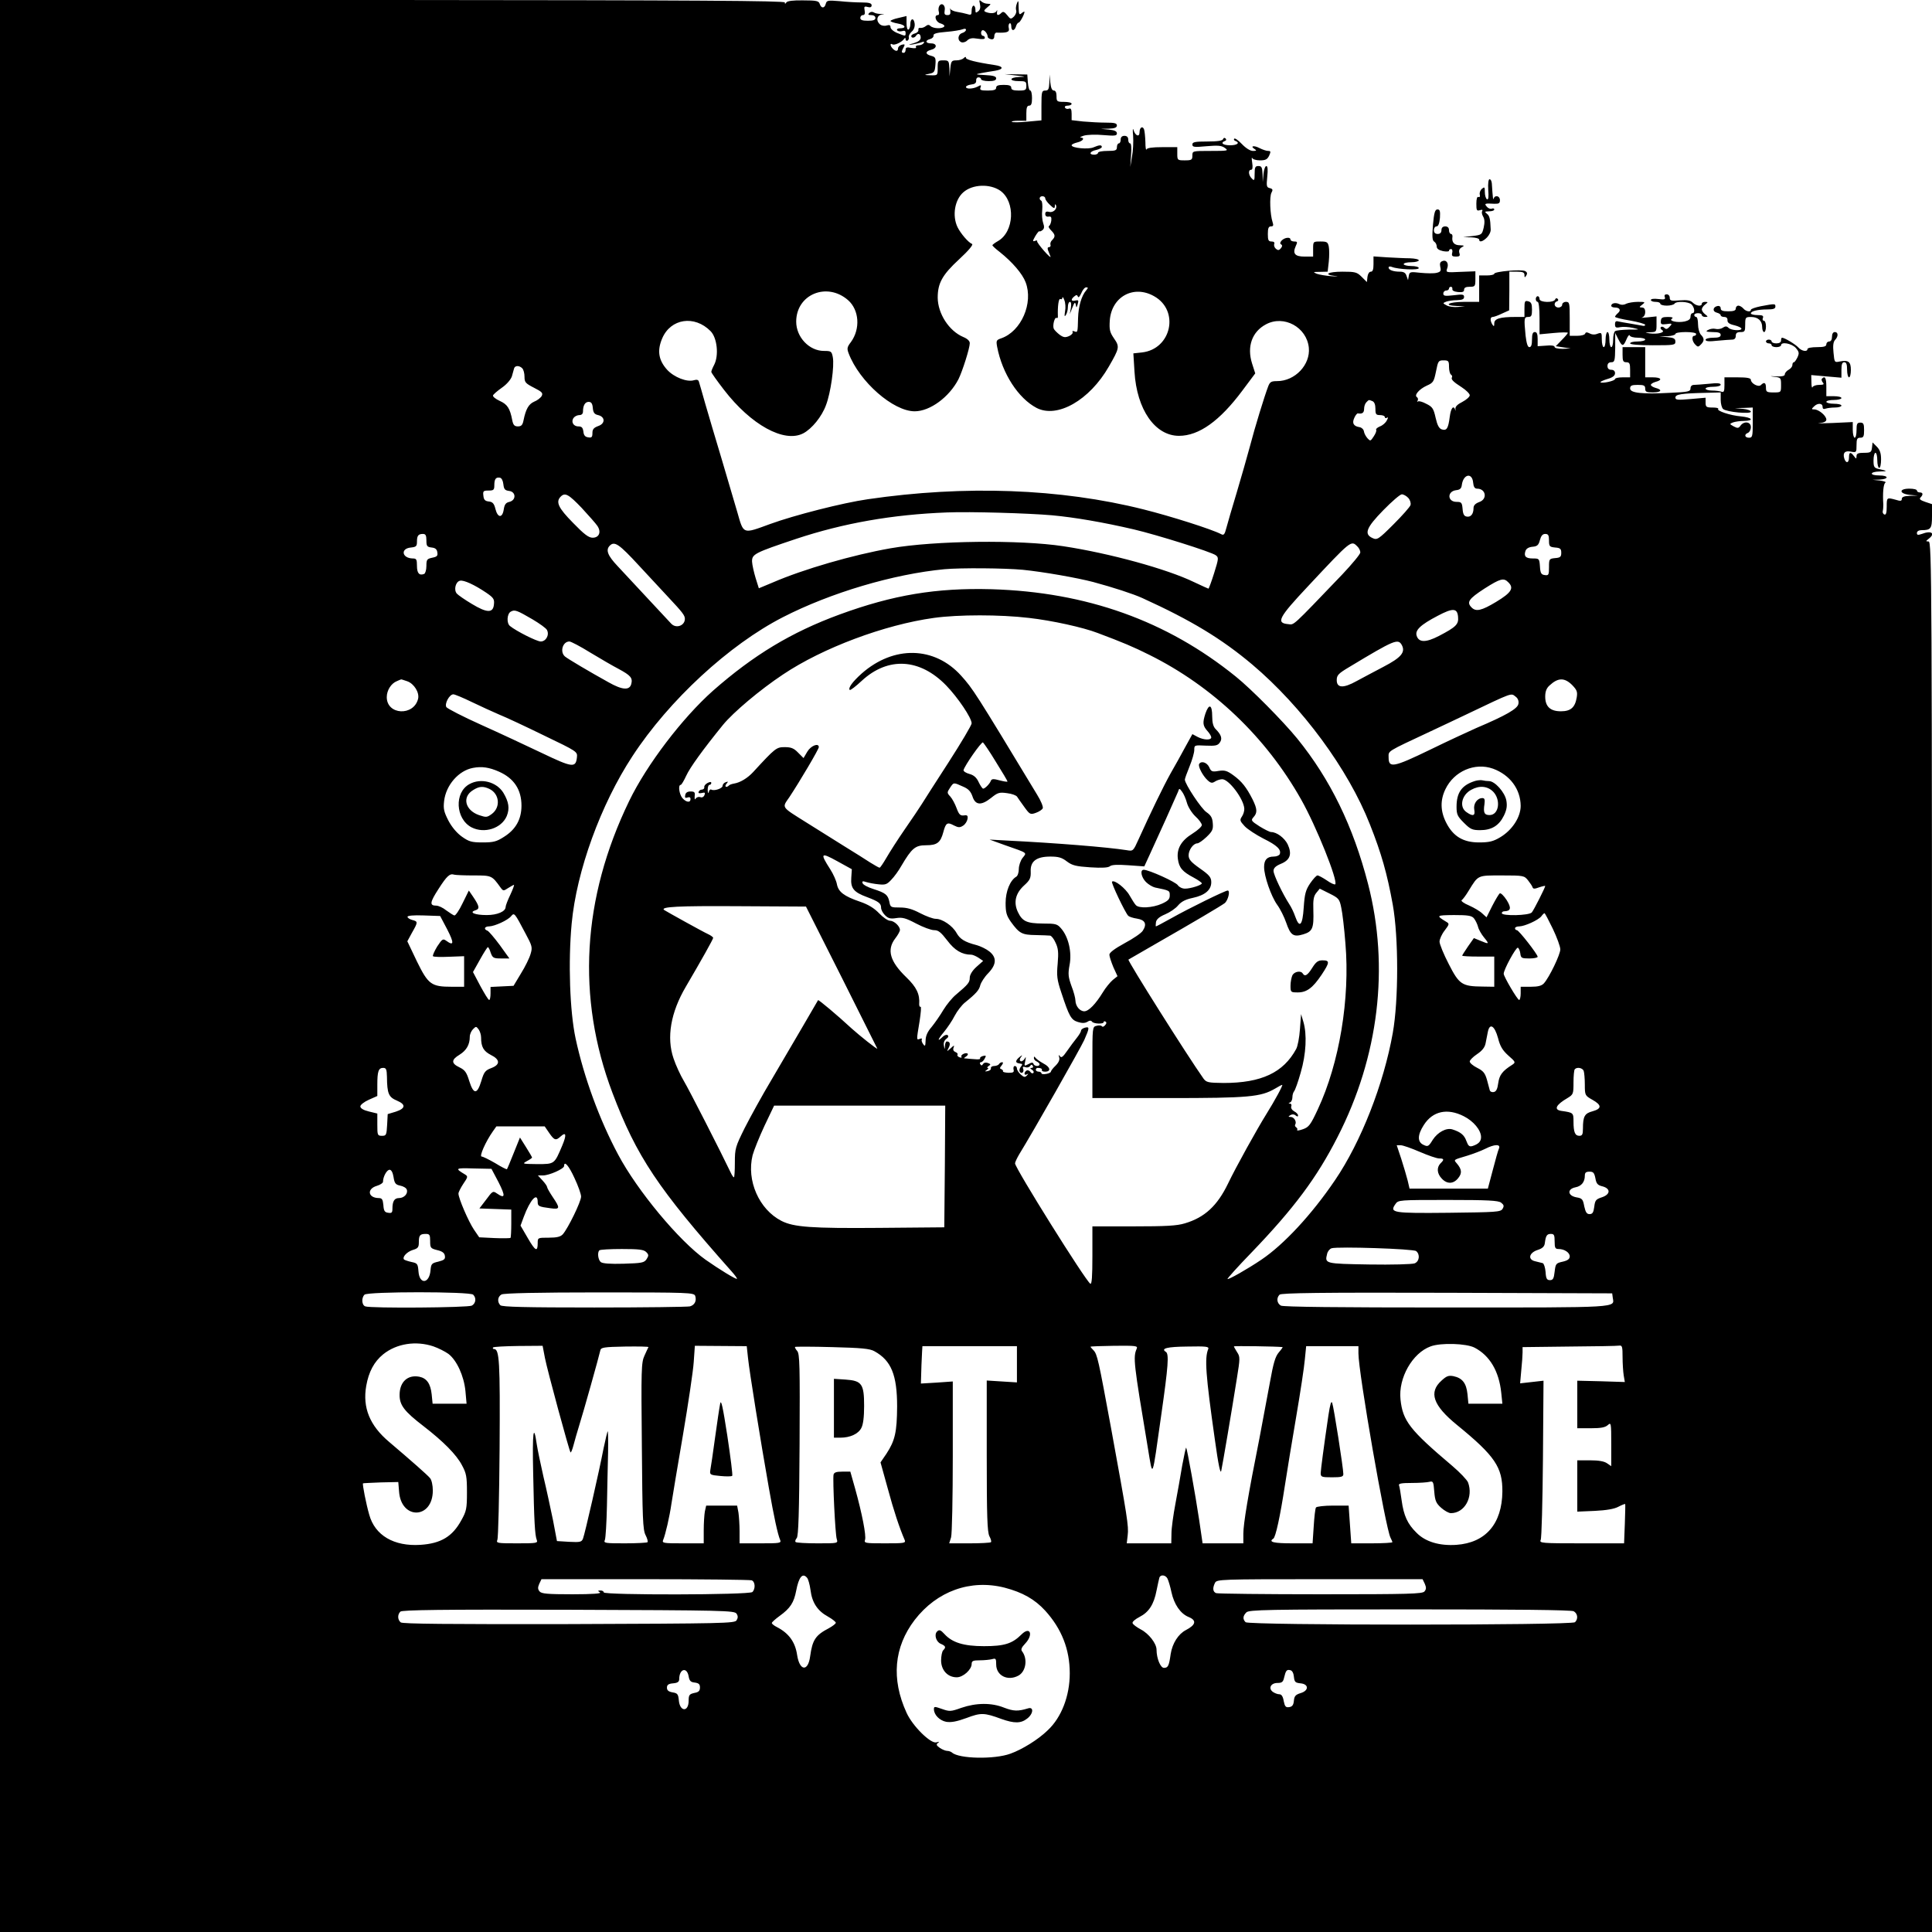 <?xml version="1.0" standalone="no"?>
<!DOCTYPE svg PUBLIC "-//W3C//DTD SVG 20010904//EN"
 "http://www.w3.org/TR/2001/REC-SVG-20010904/DTD/svg10.dtd">
<svg version="1.0" xmlns="http://www.w3.org/2000/svg"
 width="1024pt" height="1024pt" viewBox="0 0 1024 1024"
 preserveAspectRatio="xMidYMid meet">
<g transform="translate(0,1024) scale(0.1,-0.1)"
fill="#000000" stroke="none">
<path d="M0 5120 l0 -5120 5120 0 5120 0 0 3685 c0 3499 -1 3685 -18 3685 -16
1 -16 1 0 14 38 29 15 46 -36 26 -21 -7 -26 -6 -26 5 0 9 10 15 24 15 50 0 56
8 56 75 l0 63 -36 12 c-26 9 -33 15 -25 23 15 15 14 27 -4 27 -8 0 -15 5 -15
10 0 6 -18 10 -40 10 -57 0 -55 -27 3 -33 l42 -4 -42 -1 c-30 -1 -43 -6 -43
-16 0 -12 -7 -13 -32 -5 -48 13 -48 13 -48 -37 0 -32 -4 -44 -12 -41 -7 2 -11
11 -9 18 2 8 3 23 3 34 -4 60 0 110 11 117 6 3 -7 8 -29 11 l-39 4 38 1 c50 3
48 22 -3 22 -54 0 -51 20 3 21 43 1 42 3 -5 13 -25 6 -28 11 -28 46 0 22 5 40
10 40 6 0 10 -18 10 -40 0 -22 5 -40 10 -40 6 0 10 20 10 45 0 33 -6 51 -23
68 l-22 22 -3 -27 c-3 -25 -7 -28 -43 -28 -30 0 -39 -4 -39 -17 -1 -17 -1 -17
-14 0 -18 24 -26 21 -26 -8 0 -30 -16 -33 -25 -5 -9 30 4 43 36 36 28 -5 29
-4 29 34 0 33 3 40 20 40 17 0 20 7 20 40 0 33 -3 40 -20 40 -17 0 -20 -7 -20
-40 0 -22 -4 -40 -10 -40 -5 0 -10 19 -10 42 l0 41 -107 -5 c-60 -2 -91 -3
-70 -1 25 3 37 9 37 19 0 20 -39 53 -63 54 -16 0 -17 2 -3 15 19 20 46 19 46
-1 0 -11 5 -14 16 -10 9 3 31 6 50 6 19 0 34 5 34 10 0 6 -18 10 -40 10 -22 0
-40 5 -40 10 0 6 18 10 40 10 22 0 40 5 40 10 0 6 -18 10 -40 10 l-40 0 0 50
c0 46 -7 60 -23 43 -4 -3 -2 -12 4 -20 9 -10 5 -13 -19 -13 -17 0 -33 -6 -35
-12 -3 -7 -6 4 -6 26 l-1 38 80 -7 80 -7 0 41 c0 30 4 41 15 41 11 0 15 -11
15 -40 0 -22 5 -40 10 -40 6 0 10 18 10 39 0 44 -13 54 -59 45 -28 -6 -28 -5
-33 47 -4 37 -1 57 8 67 18 18 18 42 -1 42 -9 0 -15 -9 -15 -25 0 -16 -6 -25
-15 -25 -8 0 -15 -7 -15 -15 0 -11 -12 -15 -50 -15 -27 0 -50 -4 -50 -10 0
-17 -32 -11 -49 9 -15 16 -72 51 -86 51 -3 0 -5 -7 -5 -15 0 -9 -9 -15 -25
-15 -14 0 -25 5 -25 10 0 6 -7 10 -15 10 -8 0 -15 -4 -15 -10 0 -5 7 -10 15
-10 8 0 15 -4 15 -10 0 -5 11 -10 25 -10 14 0 25 5 25 10 0 20 56 10 78 -14
18 -21 19 -28 9 -50 -7 -14 -15 -26 -19 -26 -5 0 -8 -7 -8 -15 0 -8 -9 -19
-20 -25 -11 -6 -20 -17 -20 -24 0 -9 -14 -12 -47 -11 -32 2 -35 1 -10 -2 36
-4 37 -5 37 -44 0 -39 0 -39 -40 -39 -36 0 -40 3 -40 25 0 27 -9 32 -27 14
-13 -13 -53 9 -53 28 0 9 -20 13 -70 13 l-70 0 0 -41 c0 -33 -3 -40 -16 -35
-9 3 -31 6 -50 6 -19 0 -34 5 -34 10 0 6 18 10 40 10 23 0 40 5 40 11 0 8 -18
10 -61 5 -34 -3 -70 -6 -80 -6 -12 0 -19 -7 -19 -19 0 -16 -12 -19 -107 -23
-150 -8 -213 -1 -213 23 0 15 8 19 40 19 33 0 40 -3 40 -20 0 -17 7 -20 40
-20 45 0 54 14 15 24 -14 4 -25 11 -25 16 0 5 11 12 25 16 39 10 30 24 -15 24
l-40 0 0 80 0 80 -60 0 -60 0 0 -40 c0 -33 3 -40 20 -40 17 0 20 -7 20 -40 l0
-40 -40 0 c-22 0 -40 -4 -40 -9 0 -10 -69 -25 -77 -17 -3 2 13 10 36 17 29 8
41 18 41 31 0 11 -7 18 -20 18 -13 0 -20 7 -20 20 0 13 7 20 20 20 18 0 20 7
21 78 l0 77 16 -32 c21 -41 27 -41 44 -1 7 17 15 26 17 20 2 -7 21 -12 43 -12
21 0 39 -4 39 -10 0 -5 -18 -10 -40 -10 -22 0 -40 -4 -40 -10 0 -6 47 -10 120
-10 112 0 120 1 120 19 0 16 -8 21 -42 24 l-43 4 43 1 c23 1 42 7 42 12 0 6
25 10 55 10 30 0 55 -4 55 -10 0 -5 -4 -10 -10 -10 -15 0 -12 -29 5 -46 13
-14 17 -14 30 0 19 19 19 33 0 52 -8 9 -15 33 -15 55 0 21 -4 39 -10 39 -5 0
-10 5 -10 10 0 6 9 10 20 10 11 0 20 -4 20 -10 0 -5 8 -10 18 -10 16 1 16 1 0
14 -10 7 -18 19 -18 26 0 7 8 19 18 26 16 13 16 13 0 14 -10 0 -18 -4 -18 -10
0 -16 -30 -12 -48 6 -12 12 -29 15 -69 12 -46 -4 -53 -2 -53 14 0 10 -7 18
-16 18 -10 0 -14 -5 -10 -15 4 -12 -2 -14 -34 -10 -23 3 -40 1 -40 -5 0 -6 11
-10 25 -10 14 0 25 -4 25 -10 0 -5 15 -10 34 -10 19 0 38 5 41 10 9 15 74 12
91 -4 16 -17 19 -46 4 -46 -5 0 -10 -8 -10 -19 0 -13 -10 -20 -31 -25 -39 -8
-87 3 -67 15 8 6 1 9 -22 9 -29 0 -36 -4 -37 -21 -2 -18 3 -20 28 -17 33 5 35
3 15 -17 -10 -10 -16 -11 -24 -3 -7 7 -15 8 -19 4 -4 -4 -1 -11 7 -16 19 -12
-26 -23 -66 -17 -29 4 -28 4 4 6 31 1 32 3 32 42 l0 42 -47 -5 c-27 -3 -40 -3
-30 -1 10 3 17 14 17 29 0 16 -6 24 -17 24 -16 1 -16 2 1 15 18 14 17 15 -23
15 -23 0 -51 -5 -62 -10 -12 -7 -26 -7 -36 -2 -20 10 -43 5 -43 -9 0 -5 9 -9
19 -9 27 0 34 -15 16 -30 -8 -7 -15 -16 -15 -19 0 -4 36 -13 80 -20 44 -8 80
-18 80 -23 0 -5 -8 -7 -17 -4 -10 2 -38 7 -63 11 -25 4 -53 9 -62 11 -13 4
-18 0 -18 -15 0 -17 5 -20 28 -15 15 3 45 1 67 -4 39 -9 38 -9 -22 -9 -34 -1
-66 -4 -72 -8 -6 -3 -11 -24 -11 -46 0 -21 -4 -39 -10 -39 -5 0 -10 18 -10 40
0 22 -4 40 -10 40 -5 0 -10 -18 -10 -40 0 -22 -4 -40 -10 -40 -5 0 -10 18 -10
40 0 37 -1 39 -23 31 -14 -6 -30 -5 -42 2 -14 7 -20 7 -23 -1 -2 -7 -21 -12
-43 -12 l-39 0 0 90 c0 83 -1 90 -20 90 -11 0 -20 -7 -20 -15 0 -8 -9 -15 -20
-15 -22 0 -28 26 -7 33 7 2 8 8 3 13 -5 5 -11 4 -13 -3 -7 -19 -83 -17 -83 2
0 8 -4 15 -10 15 -5 0 -10 -7 -10 -15 0 -8 5 -15 10 -15 6 0 10 -35 10 -86 l0
-86 75 7 c41 4 75 4 75 1 0 -3 -14 -20 -32 -38 l-32 -33 39 -6 40 -6 -42 -2
c-26 0 -43 4 -43 10 0 7 -17 10 -45 7 l-45 -3 0 37 c0 27 -4 38 -15 38 -11 0
-15 -11 -15 -40 0 -27 -4 -40 -14 -40 -9 0 -15 20 -20 61 -9 93 -8 99 14 99
17 0 20 7 20 39 0 30 -4 40 -20 44 -18 5 -20 0 -20 -39 l0 -44 -49 0 c-80 0
-111 -9 -111 -34 0 -17 -2 -18 -10 -6 -13 21 -12 40 2 40 6 0 29 8 49 18 l38
17 1 103 0 102 40 0 c31 0 40 -4 40 -17 0 -15 2 -16 10 -3 6 10 5 17 -6 23
-19 11 -164 -2 -164 -14 0 -5 -18 -9 -40 -9 l-40 0 0 -70 0 -70 -80 0 c-83 0
-115 -19 -37 -22 l42 -1 -37 -4 c-20 -2 -47 1 -60 8 -22 12 -22 12 -3 20 11 4
37 8 58 8 27 1 37 5 37 17 0 14 -8 15 -55 9 -46 -5 -55 -4 -55 9 0 9 7 16 15
16 8 0 15 5 15 10 0 6 5 10 10 10 6 0 9 -6 8 -12 -2 -8 10 -14 30 -16 24 -2
32 1 32 12 0 11 9 16 30 16 28 0 30 2 30 41 l0 41 -79 -3 c-76 -4 -78 -3 -71
17 11 27 -3 49 -25 40 -12 -4 -15 -13 -11 -31 5 -20 2 -26 -19 -31 -15 -4 -53
-3 -85 0 -55 6 -59 6 -63 -16 l-4 -23 -8 23 c-5 16 -15 22 -35 22 -35 0 -60 9
-60 22 0 6 8 7 18 3 33 -13 142 -18 142 -6 0 6 -17 11 -40 11 -22 0 -40 5 -40
10 0 6 18 10 40 10 22 0 40 5 40 10 0 6 -21 10 -47 11 -27 0 -81 3 -120 5
l-73 5 0 -41 c0 -28 -4 -40 -14 -40 -9 0 -16 -12 -18 -27 l-3 -28 -28 28 c-25
25 -35 27 -102 27 -78 0 -103 -16 -37 -23 20 -2 12 -3 -19 -1 -30 2 -66 8 -80
13 -21 9 -20 10 17 10 l41 1 6 53 c3 29 3 65 0 80 -5 24 -10 27 -44 27 -39 0
-39 0 -39 -40 l0 -40 -45 0 c-52 0 -65 16 -47 56 10 21 9 24 -8 24 -11 0 -20
5 -20 10 0 15 -29 12 -46 -4 -9 -10 -11 -17 -4 -21 8 -5 7 -11 -1 -21 -9 -11
-15 -12 -26 -3 -8 7 -12 18 -9 26 3 8 -2 13 -14 13 -17 0 -20 7 -20 40 0 30 4
40 16 40 13 0 15 5 9 23 -13 39 -17 134 -6 155 9 16 7 21 -9 25 -17 4 -18 11
-13 61 4 37 2 56 -5 56 -6 0 -13 -19 -15 -42 l-4 -43 -1 43 c-2 35 -5 42 -22
42 -17 0 -20 -7 -20 -41 0 -36 -2 -39 -15 -25 -18 17 -20 46 -4 46 8 0 10 13
6 38 -3 20 -3 31 0 25 2 -7 21 -13 41 -13 30 0 39 5 49 25 9 21 9 25 -5 25
-10 0 -30 7 -46 15 -30 16 -52 11 -26 -5 12 -8 10 -10 -9 -10 -14 0 -37 14
-58 36 -19 20 -37 33 -41 29 -4 -4 -1 -10 6 -12 26 -10 10 -23 -28 -23 -38 0
-54 13 -27 23 7 2 8 8 3 13 -5 5 -11 4 -13 -3 -3 -9 -30 -13 -84 -13 -66 0
-79 -3 -79 -16 0 -14 10 -15 75 -9 60 5 79 4 97 -9 21 -15 17 -16 -75 -16 -97
0 -97 0 -97 -25 0 -22 -4 -25 -40 -25 -39 0 -40 1 -40 35 l0 35 -79 0 c-54 0
-81 -4 -84 -12 -3 -7 -6 10 -6 39 -1 28 -4 58 -7 67 -8 21 -24 10 -24 -15 0
-28 -23 -19 -32 12 -4 13 -5 0 -2 -31 2 -30 0 -80 -6 -110 l-9 -55 4 63 c3 37
1 62 -5 62 -6 0 -10 9 -10 20 0 13 -7 20 -20 20 -13 0 -20 -7 -20 -20 0 -11
-4 -20 -10 -20 -5 0 -10 -9 -10 -20 0 -17 -7 -20 -50 -20 -27 0 -50 -4 -50
-10 0 -5 -9 -10 -20 -10 -31 0 -24 18 10 25 17 4 30 11 30 16 0 12 -14 11 -44
-2 -26 -12 -116 -4 -116 11 0 5 14 11 30 15 30 7 42 24 18 26 -7 0 1 5 17 10
17 5 63 7 103 3 61 -5 72 -4 72 9 0 11 -12 17 -42 20 l-43 4 43 1 c30 1 42 6
42 17 0 12 -13 15 -59 15 -32 0 -86 3 -120 6 l-61 7 0 33 c0 24 -4 32 -14 28
-8 -3 -17 -1 -21 5 -3 7 2 11 14 11 12 0 21 5 21 10 0 6 -18 10 -40 10 -38 0
-40 2 -40 30 0 19 -5 30 -14 30 -10 0 -16 14 -19 43 l-4 42 -1 -42 c-2 -36 -5
-43 -22 -43 -18 0 -20 -7 -20 -79 l0 -79 -76 -7 c-41 -4 -78 -4 -81 -1 -4 3
12 6 35 6 l42 0 0 40 c0 29 4 40 15 40 11 0 15 11 15 40 0 22 -4 40 -9 40 -6
0 -11 19 -13 43 l-3 42 -60 1 -60 1 60 -7 c54 -6 55 -7 18 -8 -54 -2 -57 -22
-3 -22 36 0 40 -2 40 -25 0 -22 -4 -25 -40 -25 -29 0 -40 4 -40 15 0 11 -11
15 -40 15 -29 0 -40 -4 -40 -15 0 -11 -12 -15 -45 -15 -37 0 -43 3 -38 16 5
14 3 15 -15 5 -25 -13 -62 -14 -62 -2 0 5 12 11 28 13 19 2 27 8 26 21 -1 9 4
17 12 17 8 0 14 -4 14 -10 0 -5 18 -10 40 -10 28 0 40 4 40 15 0 10 -15 15
-57 17 -56 3 -56 4 -20 11 20 4 53 9 72 12 46 8 45 23 -2 30 -101 15 -153 29
-153 38 0 7 -4 7 -12 -1 -7 -7 -24 -12 -39 -12 -25 0 -28 -4 -32 -42 l-4 -43
-1 43 c-2 40 -4 42 -32 42 -28 0 -30 -2 -30 -40 0 -40 0 -40 -37 -39 -37 1
-37 2 -8 8 27 5 30 11 33 47 3 37 0 42 -22 48 -33 8 -33 24 -1 32 33 8 33 34
0 34 -30 0 -33 16 -5 23 11 3 19 11 18 19 -2 9 16 15 67 19 39 3 78 10 88 14
10 4 17 3 17 -3 0 -6 -9 -14 -20 -17 -24 -8 -27 -40 -4 -49 8 -3 23 1 31 10
12 11 26 14 54 9 26 -4 39 -3 39 4 0 6 -4 11 -10 11 -5 0 -10 7 -10 15 0 8 4
15 9 15 11 0 26 -20 26 -35 0 -5 8 -11 18 -13 11 -2 17 3 17 16 0 11 6 20 13
19 54 -2 69 3 64 23 -3 11 -1 23 4 26 5 3 9 -4 9 -15 0 -27 17 -27 25 -1 3 11
10 20 14 20 7 0 31 44 31 57 0 3 -7 0 -15 -7 -13 -11 -15 -6 -16 31 0 37 -2
40 -9 21 -5 -12 -7 -29 -4 -37 3 -8 -2 -22 -11 -32 -17 -16 -19 -16 -37 7 -14
18 -22 20 -30 12 -17 -17 -27 -15 -23 6 1 9 0 11 -2 5 -5 -14 -31 -17 -57 -7
-13 5 -12 9 7 25 21 18 22 18 2 19 -12 0 -27 6 -34 13 -11 10 -12 7 -7 -14 4
-18 1 -31 -9 -39 -13 -10 -15 -9 -15 9 0 11 -4 21 -10 21 -5 0 -10 -12 -10
-26 0 -23 -3 -25 -22 -19 -13 4 -37 9 -55 12 -18 3 -34 10 -36 17 -2 6 -2 1 0
-11 2 -17 -1 -23 -15 -23 -15 0 -18 6 -15 24 6 27 -15 45 -28 25 -5 -8 -6 -22
-3 -31 3 -10 1 -18 -5 -18 -23 0 -11 -38 14 -44 14 -4 23 -11 20 -16 -9 -14
-59 -12 -73 2 -8 8 -15 8 -26 -1 -7 -6 -20 -10 -27 -9 -8 2 -13 -3 -11 -10 1
-8 -7 -16 -18 -19 -11 -3 -20 -9 -20 -14 0 -12 17 -11 25 1 10 17 25 11 25 -9
0 -13 -11 -22 -37 -30 -30 -8 -31 -10 -8 -7 17 3 39 8 49 12 14 5 17 4 12 -4
-4 -7 -16 -12 -27 -12 -11 0 -17 -4 -14 -10 4 -6 -6 -7 -25 -4 -23 5 -30 3
-30 -10 0 -9 -4 -16 -10 -16 -13 0 -13 6 0 30 8 15 6 17 -10 13 -11 -3 -20
-12 -20 -19 0 -17 -12 -18 -28 -2 -14 14 -16 32 -2 23 11 -7 51 12 62 29 5 7
8 7 8 -2 0 -7 5 -10 11 -7 5 4 8 12 6 18 -2 7 5 20 15 29 12 10 18 26 16 43
-4 32 -23 29 -23 -4 0 -13 -5 -26 -10 -28 -6 -2 -10 13 -10 35 l0 37 -42 -10
c-24 -5 -43 -13 -43 -16 0 -4 18 -10 40 -14 40 -7 47 -25 9 -25 -11 0 -17 -5
-14 -10 4 -6 15 -8 26 -5 13 4 19 2 19 -9 0 -19 1 -19 -44 -1 -20 8 -36 22
-36 31 0 11 -6 13 -20 9 -12 -4 -27 -1 -35 5 -23 19 -18 48 8 53 19 4 19 4 -3
3 -14 0 -31 3 -38 8 -8 5 -18 4 -25 -3 -8 -8 -5 -11 11 -11 13 0 22 -6 22 -15
0 -11 -11 -15 -40 -15 -29 0 -40 4 -40 15 0 8 6 15 14 15 9 0 12 8 9 24 -4 21
-2 24 16 19 14 -4 21 -1 21 9 0 11 -14 15 -52 15 -29 0 -83 3 -119 7 -61 5
-67 4 -72 -14 -6 -25 -24 -26 -32 -1 -5 16 -16 19 -88 19 -53 1 -84 -3 -89
-11 -6 -9 -8 -9 -8 0 0 9 -465 12 -2080 13 l-2080 0 0 -5120z m5302 4109 c81
-58 74 -218 -13 -267 -16 -9 -29 -19 -29 -22 0 -3 17 -19 38 -35 68 -54 121
-116 138 -161 42 -110 -23 -260 -129 -297 -26 -9 -28 -12 -22 -45 27 -142 112
-273 209 -324 110 -57 281 41 383 219 57 99 58 105 27 150 -22 32 -25 46 -22
94 9 126 126 191 235 129 136 -76 92 -280 -64 -298 l-46 -5 6 -97 c12 -201
109 -340 236 -340 106 0 216 79 336 240 l68 91 -17 53 c-28 89 0 168 74 207
95 51 216 -15 227 -124 9 -90 -73 -177 -168 -177 -31 0 -38 -4 -47 -27 -20
-52 -71 -218 -97 -318 -15 -55 -46 -165 -70 -245 -24 -80 -49 -164 -55 -188
-9 -35 -14 -41 -28 -33 -50 26 -267 95 -411 131 -441 111 -948 129 -1461 54
-133 -19 -391 -85 -517 -131 -148 -54 -141 -57 -175 62 -16 55 -54 183 -84
285 -31 102 -69 232 -86 290 -16 58 -32 111 -34 118 -3 9 -11 11 -25 7 -37
-12 -106 15 -143 55 -46 51 -54 102 -26 167 45 105 171 124 256 38 35 -35 45
-129 19 -179 -8 -15 -15 -32 -15 -37 0 -5 30 -47 67 -95 143 -186 319 -283
420 -231 46 24 99 89 121 150 25 65 45 208 36 254 -6 31 -9 33 -47 33 -78 0
-147 73 -147 155 0 145 163 212 275 114 59 -52 66 -152 15 -222 -20 -26 -22
-34 -12 -60 57 -150 236 -307 350 -307 81 0 183 75 232 170 21 42 60 165 60
191 0 12 -13 24 -35 33 -75 32 -134 123 -135 208 0 77 24 121 114 204 51 47
76 78 68 81 -20 8 -60 55 -77 89 -29 61 -15 145 31 185 49 43 141 46 196 8z
m238 -40 c0 -7 11 -22 25 -35 21 -20 25 -21 26 -6 0 11 2 12 6 4 8 -19 -15
-41 -37 -35 -14 4 -20 0 -20 -11 0 -11 7 -16 18 -14 13 2 16 -3 14 -22 -2 -14
-8 -26 -12 -28 -5 -2 0 -12 11 -23 22 -22 24 -33 6 -51 -8 -7 -12 -19 -9 -26
2 -6 -2 -12 -8 -12 -8 0 -9 -7 -5 -17 4 -10 10 -25 13 -33 3 -8 -12 5 -34 30
-21 24 -38 47 -37 51 2 5 -4 6 -12 2 -13 -4 -12 0 2 25 10 17 20 29 22 26 2
-2 10 1 17 7 9 8 10 17 3 37 -5 14 -8 45 -5 69 2 24 0 46 -5 49 -14 8 -10 24
6 24 8 0 15 -5 15 -11z m217 -488 c-25 -29 -41 -85 -43 -146 -2 -79 -2 -78
-20 -71 -8 3 -12 2 -9 -4 3 -5 -5 -15 -18 -21 -21 -9 -30 -8 -51 7 -14 11 -28
25 -31 32 -7 18 5 63 15 57 4 -3 8 1 7 8 -2 53 4 97 13 92 6 -3 10 0 11 7 0 7
5 2 10 -12 6 -14 8 -41 4 -60 -4 -26 -3 -31 4 -20 6 8 11 27 11 43 0 15 5 27
11 27 6 0 8 -12 5 -32 l-6 -33 14 35 c11 28 14 31 18 15 3 -18 4 -18 10 3 6
20 4 23 -13 19 -22 -6 -25 6 -5 22 11 9 15 9 19 -1 3 -8 10 0 18 18 7 17 18
31 26 31 11 0 11 -3 0 -16z m1923 -405 c0 -19 5 -38 10 -41 6 -4 8 -10 6 -14
-7 -11 5 -24 52 -54 23 -15 42 -34 42 -42 0 -8 -18 -24 -39 -35 -26 -13 -38
-25 -37 -37 2 -10 1 -12 -1 -5 -9 26 -23 10 -29 -37 -8 -62 -16 -75 -42 -67
-15 5 -24 22 -33 62 -11 49 -17 58 -50 74 -20 11 -40 16 -44 12 -5 -4 -5 -2
-1 5 3 6 2 14 -4 18 -16 10 11 42 52 61 35 15 38 22 49 75 11 56 13 59 40 59
26 0 29 -3 29 -34z m-4912 -8 c7 -7 12 -27 12 -45 0 -29 5 -35 50 -58 43 -22
49 -28 41 -44 -6 -10 -24 -24 -40 -30 -29 -13 -44 -39 -56 -98 -5 -26 -12 -33
-30 -33 -18 0 -25 7 -30 33 -12 63 -26 84 -66 102 -22 10 -38 23 -36 29 2 6
23 24 47 41 26 18 47 43 53 60 5 17 10 36 12 43 5 15 27 16 43 0z m6352 -167
c0 -21 6 -43 13 -49 19 -16 147 -28 147 -14 0 6 -19 13 -42 15 l-43 4 48 1 47
2 0 -80 c0 -73 -2 -80 -20 -80 -23 0 -27 18 -5 26 8 4 15 17 15 30 0 29 -36
34 -55 8 -10 -14 -15 -15 -36 -4 -23 13 -23 13 -4 21 11 4 37 8 58 8 56 1 45
18 -15 24 -58 5 -132 30 -121 40 3 4 -10 7 -30 7 -33 0 -37 3 -37 26 l0 26
-80 -7 c-69 -6 -80 -5 -80 8 0 17 31 22 163 25 l77 2 0 -39z m-1846 -7 c10 -4
16 -18 16 -40 0 -30 3 -34 25 -34 14 0 25 -5 25 -11 0 -5 5 -7 11 -3 8 4 7 0
-1 -15 -6 -12 -22 -26 -36 -31 -14 -6 -23 -14 -20 -18 3 -5 -3 -20 -13 -35
-17 -26 -18 -26 -33 -10 -9 10 -18 27 -19 37 -2 11 -12 20 -23 22 -32 5 -41
21 -28 49 6 14 15 25 19 24 23 -4 33 3 33 24 0 13 5 28 12 35 14 14 12 14 32
6z m-4132 -36 c2 -25 9 -34 28 -38 38 -9 39 -45 1 -58 -24 -9 -31 -17 -31 -37
0 -22 -4 -26 -22 -23 -17 2 -24 11 -26 31 -3 21 -9 27 -27 27 -27 0 -40 26
-24 46 6 8 20 14 30 14 12 0 19 7 19 19 0 32 11 51 30 51 14 0 20 -9 22 -32z
m4666 -396 c2 -22 8 -32 21 -32 47 0 56 -56 11 -71 -21 -8 -30 -18 -30 -32 0
-32 -15 -49 -36 -45 -14 2 -20 13 -22 41 -3 33 -6 37 -32 37 -49 0 -51 56 -2
62 20 2 28 9 30 28 8 58 55 67 60 12z m-5140 -9 c3 -26 8 -32 30 -35 37 -4 39
-49 2 -58 -19 -4 -26 -14 -30 -40 -7 -47 -32 -46 -44 2 -7 29 -15 38 -35 40
-20 2 -27 9 -29 31 -3 24 0 27 27 27 27 0 31 3 31 28 0 33 8 44 30 40 9 -2 16
-16 18 -35z m415 -125 c37 -40 75 -83 83 -95 22 -32 10 -63 -25 -63 -21 0 -45
18 -104 79 -78 79 -93 111 -65 139 23 23 42 12 111 -60z m4381 53 c10 -11 15
-27 12 -38 -3 -10 -44 -56 -90 -102 -80 -80 -87 -84 -111 -73 -47 21 -34 55
57 148 45 46 89 84 98 84 9 0 25 -9 34 -19z m-1889 -92 c120 -11 272 -37 435
-75 123 -29 410 -119 434 -137 16 -12 15 -18 -9 -95 -14 -45 -28 -82 -30 -82
-2 0 -36 16 -77 35 -142 69 -448 153 -693 190 -230 35 -680 30 -915 -11 -199
-35 -460 -110 -626 -182 l-72 -30 -17 54 c-9 30 -18 69 -19 87 -1 40 13 47
234 121 250 83 509 129 800 140 124 5 428 -4 555 -15z m-3315 -133 c0 -30 3
-35 28 -38 19 -2 28 -9 30 -26 3 -18 -2 -23 -27 -28 -28 -6 -31 -10 -31 -44 0
-21 -6 -40 -12 -42 -26 -10 -38 4 -38 43 0 34 -3 39 -22 39 -58 1 -67 53 -10
58 28 3 32 7 32 31 0 32 7 41 32 41 14 0 18 -8 18 -34z m5950 0 c0 -32 3 -35
33 -38 27 -2 32 -7 32 -28 0 -21 -5 -26 -32 -28 -32 -3 -33 -5 -33 -48 0 -41
-2 -45 -22 -42 -19 2 -24 10 -26 46 -3 41 -4 42 -37 42 -38 0 -49 11 -40 39 4
13 17 21 37 23 26 2 33 9 40 36 6 22 14 32 28 32 16 0 20 -7 20 -34z m-4824
-133 c60 -65 130 -140 156 -168 76 -81 88 -97 88 -115 0 -36 -46 -53 -72 -26
-7 7 -62 67 -123 132 -60 65 -133 143 -162 174 -52 55 -64 85 -41 108 25 25
49 9 154 -105z m3808 101 c9 -8 16 -23 16 -32 0 -9 -44 -62 -96 -117 -274
-286 -253 -266 -287 -263 -65 6 -50 35 105 200 231 247 229 245 262 212z
m-1773 -124 c110 -11 291 -43 374 -65 104 -28 212 -63 260 -85 259 -118 419
-215 582 -352 265 -224 509 -555 624 -848 61 -154 91 -260 121 -425 31 -173
31 -507 0 -680 -48 -270 -168 -577 -306 -780 -124 -183 -272 -342 -391 -422
-74 -50 -175 -107 -179 -102 -2 2 54 65 126 139 227 236 348 399 457 613 219
427 276 901 162 1342 -79 306 -200 554 -375 770 -75 92 -245 264 -326 329
-366 296 -791 448 -1295 463 -292 8 -521 -30 -805 -134 -256 -94 -456 -215
-671 -404 -163 -145 -351 -392 -444 -584 -250 -516 -280 -1042 -89 -1547 128
-338 242 -508 631 -946 18 -20 31 -38 29 -40 -5 -4 -95 51 -166 101 -141 100
-362 366 -464 558 -99 185 -181 410 -225 614 -31 144 -40 407 -21 610 26 279
154 631 322 887 194 297 513 591 798 737 254 130 585 228 855 254 88 8 319 6
416 -3z m-2843 -122 c38 -26 43 -34 40 -61 -4 -47 -36 -47 -117 2 -37 22 -73
47 -80 55 -17 20 -6 63 17 68 20 5 78 -22 140 -64z m5416 56 c32 -31 17 -55
-64 -104 -78 -47 -107 -53 -130 -30 -28 28 -16 46 69 101 82 52 101 58 125 33z
m-5171 -197 c37 -22 72 -47 76 -56 14 -26 -5 -61 -33 -61 -21 0 -130 55 -163
82 -19 15 -16 65 4 76 21 12 32 8 116 -41z m4905 14 c4 -40 -10 -54 -102 -102
-68 -35 -105 -35 -117 0 -11 30 19 59 111 107 81 43 104 41 108 -5z m-2275 -6
c123 -14 287 -50 365 -80 133 -50 188 -73 274 -116 336 -167 618 -436 804
-766 81 -143 197 -433 181 -450 -4 -3 -24 6 -45 21 -21 14 -43 26 -49 26 -6 0
-23 -19 -39 -42 -24 -36 -29 -56 -34 -128 -6 -95 -22 -113 -45 -48 -7 21 -21
50 -31 65 -35 54 -84 156 -84 177 0 15 11 26 40 38 48 20 59 51 35 103 -17 34
-58 65 -88 65 -7 0 -35 14 -61 30 -45 29 -47 32 -32 49 21 23 20 43 -5 94 -33
65 -58 96 -102 128 -33 24 -46 28 -78 23 -34 -6 -40 -4 -50 20 -12 25 -42 35
-53 17 -8 -12 19 -63 44 -86 17 -16 25 -17 40 -7 11 7 28 12 38 12 35 0 113
-103 117 -155 1 -11 -4 -30 -12 -42 -13 -19 -12 -24 14 -52 15 -16 61 -46 100
-66 71 -35 95 -58 86 -82 -3 -7 -17 -13 -32 -13 -35 0 -51 -17 -51 -55 0 -49
37 -155 69 -200 17 -23 38 -66 48 -95 23 -67 38 -78 91 -62 49 15 56 32 53
128 -2 56 2 75 16 92 l18 22 52 -26 c48 -24 53 -29 62 -75 6 -26 16 -111 22
-189 25 -293 -32 -635 -146 -879 -39 -84 -48 -95 -79 -106 -20 -7 -33 -9 -31
-4 3 4 1 10 -5 14 -6 4 -8 10 -5 15 9 14 -6 40 -24 40 -14 0 -14 2 -1 10 9 5
19 5 27 -2 9 -7 13 -7 13 0 0 6 -9 16 -21 22 -12 7 -18 18 -15 26 3 8 0 14 -7
15 -9 0 -9 2 1 6 6 2 12 15 12 27 0 12 4 26 9 32 5 5 21 49 35 99 29 99 34
203 14 270 l-12 40 -6 -80 c-3 -44 -12 -91 -20 -105 -68 -125 -184 -180 -385
-180 -81 1 -91 3 -106 23 -87 123 -404 626 -398 631 2 1 69 40 149 86 194 111
341 198 361 213 18 14 31 67 16 67 -13 0 -205 -94 -299 -147 -43 -24 -79 -43
-81 -43 -2 0 -2 10 0 23 3 15 18 28 49 41 24 10 55 31 68 47 18 21 40 32 78
40 65 14 98 42 98 83 0 26 -10 38 -60 73 -48 34 -60 48 -60 70 0 28 25 63 46
63 7 0 29 15 49 34 31 30 36 40 33 73 -2 29 -10 42 -33 58 -27 17 -115 150
-115 173 0 5 11 36 25 70 14 34 25 73 25 87 0 26 1 26 61 23 50 -2 63 0 74 16
15 20 9 41 -22 72 -12 12 -18 33 -18 67 0 63 -17 70 -36 15 -16 -50 -14 -65
12 -94 10 -11 19 -26 19 -32 0 -16 -39 -15 -72 2 l-28 15 -37 -67 c-20 -37
-55 -101 -79 -142 -40 -72 -108 -213 -169 -348 -29 -64 -29 -64 -64 -58 -102
16 -374 38 -636 51 l-90 5 80 -29 c126 -44 118 -39 95 -68 -11 -14 -20 -41
-20 -59 0 -18 -6 -37 -14 -41 -32 -19 -56 -77 -56 -139 0 -51 5 -67 28 -100
45 -62 59 -69 131 -70 36 -1 71 -2 77 -3 7 -1 20 -17 29 -38 14 -29 16 -51 11
-110 -6 -65 -4 -85 20 -156 41 -124 51 -143 88 -154 22 -7 37 -6 49 1 12 8 20
8 25 1 8 -12 62 -14 62 -2 0 5 4 5 10 2 6 -4 5 -11 -3 -19 -6 -8 -14 -10 -17
-5 -3 4 -16 6 -28 2 -22 -5 -22 -8 -22 -194 l0 -189 403 0 c427 0 489 6 565
50 18 11 35 20 38 20 6 0 -39 -83 -84 -155 -48 -77 -161 -280 -203 -368 -57
-118 -124 -180 -229 -211 -42 -13 -102 -16 -272 -16 l-218 0 0 -156 c0 -110
-3 -153 -11 -148 -25 15 -399 613 -399 638 0 6 10 27 21 46 77 125 326 564
346 608 28 64 29 72 3 65 -11 -3 -20 -10 -20 -15 0 -6 -10 -23 -22 -38 -13
-16 -36 -47 -52 -70 -22 -32 -31 -39 -38 -28 -7 9 -8 8 -4 -6 4 -12 -2 -27
-19 -44 -14 -13 -25 -28 -25 -32 0 -4 -11 -10 -25 -12 -14 -3 -25 -1 -25 3 0
5 -7 9 -15 9 -8 0 -15 5 -15 10 0 6 5 10 10 10 17 0 25 -5 22 -12 -1 -5 7 -8
17 -8 33 0 29 24 -8 43 -20 11 -39 25 -43 31 -6 8 -8 7 -8 -2 0 -7 7 -15 15
-18 8 -4 15 -10 15 -15 0 -13 -28 -11 -32 2 -3 9 -10 9 -27 -1 -23 -12 -23
-11 -17 16 5 24 4 26 -4 11 -6 -9 -16 -15 -21 -11 -6 4 -5 12 3 22 9 12 6 11
-10 -2 -21 -18 -21 -29 -1 -32 5 -1 12 -2 15 -3 4 0 1 -8 -6 -16 -6 -8 -9 -19
-5 -25 9 -15 25 -2 18 15 -4 11 -1 13 12 9 9 -4 20 -1 25 6 5 8 9 9 14 1 4 -6
1 -11 -6 -11 -10 0 -9 -3 2 -10 8 -5 11 -12 7 -17 -5 -4 -12 -1 -16 6 -5 7
-14 10 -20 7 -15 -10 -14 -29 2 -20 9 5 9 4 0 -6 -10 -11 -16 -10 -33 5 -11
10 -20 24 -20 32 0 7 -5 13 -11 13 -6 0 -9 -8 -7 -18 4 -15 -1 -18 -27 -18
-18 1 -31 4 -29 8 2 3 -2 8 -8 11 -10 3 -10 7 1 20 8 10 9 17 3 17 -6 0 -14
-4 -17 -10 -3 -5 -15 -10 -26 -10 -10 0 -18 -5 -17 -12 2 -6 -6 -13 -17 -15
-16 -3 -17 -2 -5 6 8 6 11 11 5 11 -5 0 -3 4 5 10 12 8 12 10 -4 16 -11 4 -21
2 -26 -6 -5 -8 -9 -9 -14 -1 -4 6 -3 11 3 11 6 0 15 9 20 19 9 16 8 18 -9 14
-11 -3 -18 -9 -15 -13 3 -4 -10 -6 -28 -4 -17 1 -39 3 -47 4 -13 0 -13 1 0 10
8 5 12 12 9 15 -9 9 -40 -6 -33 -16 3 -5 -2 -6 -10 -3 -9 3 -14 10 -11 14 3 4
-2 11 -11 14 -10 4 -14 12 -10 23 6 14 3 14 -15 -3 -22 -19 -22 -19 -11 2 11
21 7 34 -10 34 -4 0 -9 -10 -9 -22 -2 -23 -2 -23 -6 0 -3 15 2 28 13 36 11 8
13 15 6 20 -6 3 -17 -1 -25 -9 -32 -31 -27 -14 6 25 18 22 44 60 57 86 13 25
38 57 54 70 61 49 76 67 82 93 4 14 22 43 42 63 44 46 46 83 6 115 -16 13 -47
28 -69 34 -62 16 -87 32 -105 64 -21 38 -75 75 -110 75 -15 0 -52 14 -83 30
-42 22 -70 30 -107 30 -48 0 -51 1 -56 30 -8 37 -19 47 -85 68 -29 9 -55 23
-57 31 -4 11 1 12 19 6 13 -4 43 -10 65 -12 36 -4 45 -1 68 24 15 15 39 48 53
73 56 95 74 110 132 110 58 0 76 14 91 70 13 49 21 54 56 35 24 -12 32 -12 49
-1 11 7 21 23 23 35 3 18 -1 22 -19 19 -19 -2 -26 4 -39 39 -8 22 -23 50 -33
61 -18 19 -18 22 -2 46 20 30 18 30 69 7 29 -12 41 -26 50 -51 15 -48 46 -51
98 -10 36 29 44 32 86 26 26 -3 49 -12 53 -19 4 -6 21 -31 38 -54 29 -40 32
-42 62 -31 17 6 33 17 36 24 3 8 -10 40 -30 72 -329 544 -340 561 -403 631
-141 156 -357 161 -527 11 -48 -43 -73 -77 -63 -87 3 -3 32 19 64 49 139 128
307 119 447 -25 62 -64 135 -172 135 -201 0 -9 -55 -102 -122 -206 -68 -105
-132 -205 -143 -223 -11 -18 -51 -77 -89 -132 -38 -55 -82 -124 -98 -152 -17
-29 -33 -53 -36 -52 -4 0 -26 13 -49 27 -23 15 -86 55 -140 88 -54 34 -143 90
-198 124 -137 86 -131 77 -91 135 55 83 156 254 156 265 0 24 -42 8 -61 -24
l-20 -34 -29 29 c-22 23 -37 29 -71 29 -44 0 -50 -5 -166 -131 -30 -33 -70
-57 -102 -62 -11 -2 -24 -6 -27 -10 -14 -14 -26 -7 -14 8 11 13 10 14 -4 9 -9
-3 -16 -12 -16 -19 0 -14 -45 -29 -60 -20 -5 3 -11 -3 -13 -12 -3 -11 -5 -8
-6 10 0 15 4 27 9 27 6 0 10 5 10 10 0 7 -6 7 -20 0 -11 -6 -19 -16 -17 -22 1
-7 -4 -12 -12 -13 -8 0 -16 -5 -18 -12 -3 -7 3 -9 17 -6 16 4 19 2 14 -11 -4
-10 -13 -15 -22 -11 -8 3 -19 0 -24 -7 -5 -9 -7 -4 -6 12 3 21 -1 25 -22 25
-16 0 -26 -6 -28 -19 -3 -14 0 -17 12 -13 10 4 16 1 16 -8 0 -21 -23 -18 -43
5 -17 20 -24 70 -9 70 4 0 17 22 29 48 20 44 88 138 195 270 55 67 196 186
318 267 210 141 539 264 800 300 131 18 350 18 503 0z m-2324 -184 c53 -32
120 -71 149 -86 65 -35 76 -48 68 -80 -9 -35 -47 -33 -121 9 -103 57 -214 123
-230 136 -29 24 -13 80 23 80 8 0 58 -26 111 -59z m4301 40 c20 -38 -3 -66
-97 -115 -48 -25 -113 -60 -143 -76 -70 -39 -105 -37 -105 5 0 26 8 35 67 70
239 144 258 152 278 116z m-5271 -192 c36 -13 65 -60 57 -93 -23 -93 -166 -86
-166 9 0 36 23 73 54 85 11 5 21 9 22 9 1 1 15 -4 33 -10z m6173 -19 c26 -27
30 -36 25 -67 -9 -53 -32 -73 -84 -73 -56 0 -83 25 -83 78 0 27 7 45 23 59 45
42 79 42 119 3z m-5831 -91 c46 -22 111 -52 144 -66 33 -13 140 -63 238 -111
175 -84 178 -86 175 -115 -6 -58 -23 -56 -184 21 -82 39 -227 107 -323 150
-96 43 -179 86 -185 94 -11 18 16 68 37 68 7 0 51 -18 98 -41z m5533 28 c11
-8 17 -23 14 -37 -3 -26 -66 -62 -224 -129 -38 -17 -149 -68 -245 -115 -194
-94 -219 -98 -219 -41 0 37 -16 27 225 140 50 23 131 62 180 85 262 125 242
117 269 97z m-2755 -346 c34 -54 61 -100 61 -103 0 -3 -19 0 -42 6 -32 9 -42
8 -46 -2 -5 -15 -31 -42 -41 -42 -4 0 -15 16 -24 35 -11 24 -26 37 -49 43 -18
5 -32 14 -31 20 5 23 95 152 103 147 4 -3 36 -49 69 -104z m-2634 -51 c79 -35
119 -95 119 -180 0 -72 -30 -126 -92 -165 -40 -26 -57 -30 -114 -30 -58 0 -72
4 -109 30 -27 19 -54 51 -72 85 -24 47 -28 63 -23 105 10 84 77 161 153 175
47 9 86 3 138 -20z m5268 16 c90 -33 146 -108 147 -197 0 -60 -45 -129 -109
-167 -37 -22 -58 -27 -112 -27 -84 0 -137 32 -174 105 -31 61 -32 119 -4 177
46 96 156 143 252 109z m-1622 -181 c6 -22 26 -54 45 -72 19 -17 34 -38 34
-46 0 -8 -22 -28 -49 -45 -60 -37 -85 -80 -78 -134 6 -47 24 -68 83 -99 24
-13 44 -27 44 -31 0 -9 -59 -28 -89 -28 -15 0 -31 8 -38 18 -10 17 -154 82
-181 82 -21 0 -13 -40 12 -65 13 -13 35 -26 48 -29 78 -16 78 -16 78 -42 0
-20 -9 -29 -42 -44 -49 -22 -122 -26 -138 -7 -6 6 -21 30 -33 51 -21 38 -81
85 -93 73 -6 -6 70 -165 86 -181 5 -5 26 -12 47 -15 43 -7 53 -29 30 -64 -8
-13 -51 -42 -96 -66 -53 -29 -81 -50 -81 -61 0 -10 10 -39 21 -66 l22 -48 -25
-20 c-14 -12 -38 -41 -53 -66 -38 -62 -75 -100 -98 -100 -24 0 -46 27 -47 57
0 12 -9 47 -21 77 -17 48 -19 63 -10 112 13 67 -6 148 -44 192 -21 25 -29 27
-97 27 -86 1 -109 11 -133 61 -24 51 -13 99 33 141 31 28 36 39 35 73 -3 55
30 80 104 80 43 0 61 -5 88 -26 28 -21 48 -26 124 -31 62 -4 95 -2 104 6 10 8
41 9 98 5 l84 -6 29 63 c16 35 55 120 86 189 31 69 60 134 64 144 6 19 7 19
21 0 8 -10 20 -37 26 -59z m-1779 -398 c-4 -55 13 -76 84 -102 61 -23 74 -33
74 -56 0 -11 9 -28 21 -40 17 -17 29 -20 60 -15 32 5 50 0 105 -29 36 -19 79
-35 95 -35 23 0 36 -11 70 -55 39 -52 78 -75 127 -75 7 0 24 -7 38 -16 l25
-17 -36 -32 c-22 -20 -35 -42 -35 -57 0 -25 -8 -35 -72 -89 -21 -17 -51 -54
-68 -82 -17 -29 -45 -69 -62 -90 -22 -25 -32 -48 -32 -72 -1 -30 -3 -33 -13
-19 -7 9 -10 21 -7 25 3 5 -2 6 -10 3 -19 -7 -19 -10 -2 93 7 45 10 80 5 77
-4 -2 -7 4 -7 13 4 54 -14 91 -69 144 -86 83 -104 145 -58 205 14 18 25 38 25
45 0 20 -31 49 -53 49 -11 0 -37 18 -58 40 -26 27 -57 46 -101 61 -85 29 -114
52 -122 92 -3 18 -19 54 -35 79 -56 87 -51 92 36 44 l78 -43 -3 -46z m-2001
13 c95 0 96 0 142 -64 14 -19 16 -19 40 -3 15 9 28 17 31 17 3 0 -6 -24 -19
-52 -14 -29 -25 -58 -25 -65 0 -24 -44 -43 -100 -43 -63 0 -96 14 -61 25 25 8
23 21 -12 73 l-22 32 -33 -67 c-18 -38 -38 -67 -44 -65 -5 1 -25 14 -43 27
-17 14 -41 25 -53 25 -36 0 -34 17 12 88 45 70 60 84 84 76 8 -2 54 -4 103 -4z
m5588 -26 c11 -14 22 -30 24 -37 3 -9 11 -9 35 0 18 6 32 9 32 7 0 -8 -60
-127 -71 -140 -14 -17 -159 -20 -159 -4 0 6 6 10 13 10 35 1 39 17 13 59 -15
23 -31 39 -37 36 -5 -4 -23 -34 -40 -67 l-30 -60 -22 20 c-12 12 -44 31 -71
43 -27 11 -44 24 -39 28 6 3 23 26 38 51 51 83 45 80 176 80 114 0 118 -1 138
-26z m-3638 -514 c103 -206 188 -376 189 -378 0 -6 -95 70 -135 106 -80 74
-176 154 -179 151 -1 -2 -36 -62 -78 -134 -42 -71 -117 -200 -167 -285 -51
-85 -115 -202 -144 -259 -49 -99 -52 -108 -52 -183 0 -43 -2 -78 -5 -78 -3 0
-10 10 -16 23 -53 111 -223 444 -249 487 -18 30 -43 84 -55 120 -38 111 -15
244 65 380 81 138 145 252 145 259 0 4 -12 13 -27 20 -25 11 -221 120 -233
128 -21 17 72 22 389 20 l363 -2 189 -375z m-1676 233 c36 -67 38 -74 27 -110
-6 -21 -29 -68 -51 -103 l-39 -65 -61 -3 -61 -3 0 -34 c0 -19 -3 -35 -7 -35
-5 0 -25 34 -47 74 l-39 74 37 66 c20 36 39 66 42 66 3 0 10 -13 15 -30 10
-27 15 -30 55 -30 l44 0 -51 71 c-29 39 -58 73 -65 76 -22 8 -16 23 9 23 29 1
98 32 116 54 17 20 18 19 76 -91z m5445 25 c22 -46 40 -95 40 -110 0 -27 -58
-148 -87 -180 -12 -13 -31 -18 -70 -18 l-53 0 0 -35 c0 -19 -4 -35 -8 -35 -9
0 -82 124 -82 139 0 22 65 141 75 138 5 -2 11 -16 13 -30 3 -25 7 -27 48 -27
24 0 44 4 44 9 0 13 -100 141 -110 141 -6 0 -10 5 -10 10 0 6 10 10 23 10 29
1 98 32 116 53 7 10 15 17 17 17 3 0 22 -37 44 -82z m-5859 -5 c37 -72 35 -89
-6 -59 -17 12 -21 10 -48 -31 -15 -25 -25 -48 -22 -51 3 -4 42 -5 85 -3 l80 3
0 -81 0 -81 -65 0 c-109 0 -125 12 -185 134 l-51 107 25 46 c32 56 32 59 1 67
-14 4 -25 11 -25 17 0 6 32 9 86 7 l87 -3 38 -72z m5441 60 c8 -10 18 -30 22
-45 3 -14 18 -40 32 -57 29 -35 27 -37 -20 -17 l-34 14 -31 -44 c-17 -25 -31
-47 -31 -49 0 -3 38 -5 85 -5 l85 0 0 -80 0 -80 -62 1 c-109 1 -124 11 -179
119 -27 52 -49 106 -49 119 0 13 12 40 27 59 25 33 26 36 9 46 -56 34 -54 35
40 36 74 0 94 -3 106 -17z m-5262 -632 c0 -50 13 -72 51 -92 51 -25 51 -52 3
-70 -32 -12 -39 -21 -53 -69 -22 -72 -41 -72 -64 1 -14 46 -23 58 -52 72 -44
21 -44 40 1 67 37 23 54 54 54 95 0 13 8 31 17 40 16 16 17 16 30 -1 7 -10 13
-29 13 -43z m5390 -3 c11 -44 24 -65 55 -93 38 -33 39 -36 21 -48 -54 -34 -69
-55 -75 -98 -4 -31 -11 -45 -24 -47 -9 -2 -19 2 -21 10 -2 7 -9 32 -15 56 -10
34 -19 46 -51 62 -22 11 -40 26 -40 34 0 7 18 25 39 39 27 18 41 36 45 57 3
16 9 44 12 61 10 49 36 33 54 -33z m-5889 -205 c1 -91 9 -108 54 -127 47 -20
45 -41 -7 -58 l-43 -13 -3 -57 c-3 -54 -5 -58 -27 -58 -24 0 -25 3 -25 59 l0
59 -45 11 c-29 7 -45 17 -45 27 0 8 20 24 45 35 l45 20 0 59 c0 71 6 90 31 90
16 0 19 -8 20 -47z m6343 31 c3 -9 6 -41 6 -73 0 -56 1 -58 40 -80 50 -28 51
-47 1 -61 -42 -11 -51 -27 -51 -92 0 -31 -4 -38 -19 -38 -23 0 -31 19 -31 76
0 46 -1 47 -64 56 -42 6 -30 32 32 68 31 19 32 22 32 83 0 35 3 67 7 70 12 13
41 7 47 -9z m-3386 -506 l-3 -323 -345 -3 c-360 -3 -453 4 -518 37 -119 61
-186 214 -153 348 7 26 35 96 63 156 l51 107 454 0 453 0 -2 -322z m2750 266
c52 -26 92 -74 92 -111 0 -23 -14 -37 -45 -47 -17 -5 -23 0 -33 27 -11 31 -30
47 -74 61 -32 10 -78 -15 -104 -55 -22 -36 -26 -38 -49 -27 -33 15 -33 52 2
106 47 73 124 90 211 46z m-4847 -89 c27 -39 35 -42 61 -18 29 26 32 8 8 -49
-42 -99 -40 -98 -133 -98 -78 1 -81 1 -54 16 15 8 27 16 27 19 0 2 -14 27 -32
55 l-32 51 -33 -82 c-18 -45 -34 -84 -36 -86 -2 -2 -30 12 -62 32 -33 19 -65
35 -72 35 -14 0 21 79 59 133 l19 27 128 0 128 0 24 -35z m4614 -100 c44 -19
90 -35 103 -35 26 0 28 -6 7 -26 -21 -22 -19 -54 7 -81 28 -30 62 -29 87 3 21
26 19 46 -7 77 -18 21 -21 19 53 41 33 10 77 27 97 37 49 25 83 26 73 2 -5
-10 -19 -62 -33 -115 l-26 -98 -207 0 -208 0 -10 43 c-6 23 -21 75 -34 115
l-24 72 21 0 c12 0 57 -16 101 -35z m-4480 -139 c19 -40 35 -85 35 -98 0 -27
-70 -170 -97 -200 -12 -13 -31 -18 -75 -18 -57 0 -58 0 -58 -28 0 -49 -12 -44
-52 25 l-39 67 17 46 c34 92 74 135 74 79 0 -22 6 -25 68 -33 51 -7 52 0 12
59 -16 24 -30 48 -30 53 0 5 -11 21 -25 36 l-24 26 27 0 c33 0 112 35 112 50
0 30 25 2 55 -64z m-402 -23 c37 -73 35 -89 -10 -58 -20 14 -23 12 -56 -33
l-36 -47 85 -3 84 -3 0 -73 c0 -40 -2 -75 -4 -77 -2 -2 -41 -3 -85 -1 l-81 4
-28 41 c-29 43 -82 166 -82 191 0 7 12 31 26 52 24 35 25 39 9 49 -55 33 -53
35 45 32 l95 -2 38 -72z m-557 28 c5 -33 11 -40 35 -45 16 -3 32 -12 35 -21 8
-21 -14 -45 -41 -45 -25 0 -35 -17 -35 -57 0 -20 -4 -24 -22 -21 -19 2 -24 10
-26 41 -3 30 -7 37 -25 37 -57 1 -64 49 -9 65 17 5 32 15 32 21 0 27 20 64 35
64 9 0 17 -14 21 -39z m6370 -6 c5 -29 12 -37 38 -43 44 -12 42 -43 -4 -58
-31 -10 -36 -16 -40 -50 -4 -30 -9 -39 -25 -39 -15 0 -21 10 -28 41 -7 38 -11
43 -42 48 -47 9 -49 44 -5 53 32 6 50 28 50 62 0 16 6 21 25 21 20 0 25 -6 31
-35z m-500 -129 c15 -12 17 -18 8 -33 -10 -17 -33 -18 -286 -21 -298 -3 -314
0 -282 46 15 22 19 22 278 22 213 0 266 -3 282 -14z m-5676 -204 c0 -36 2 -39
38 -48 26 -6 38 -15 40 -30 3 -18 -4 -23 -35 -31 -35 -8 -38 -12 -41 -45 -6
-73 -59 -78 -64 -6 -3 39 -6 43 -36 49 -18 4 -36 10 -40 13 -12 12 14 41 46
51 27 8 32 14 32 40 0 38 6 45 37 45 20 0 23 -5 23 -38z m5960 -2 c0 -34 3
-40 21 -40 31 0 59 -19 59 -39 0 -14 -11 -22 -37 -28 -36 -8 -38 -11 -43 -53
-4 -37 -9 -45 -25 -45 -16 0 -21 8 -23 43 -2 24 -9 45 -15 47 -7 2 -25 6 -40
10 -41 9 -33 45 13 60 25 8 36 18 38 36 5 40 11 49 32 49 17 0 20 -6 20 -40z
m-734 -51 c22 -18 17 -55 -8 -65 -13 -5 -121 -8 -241 -6 -235 4 -236 4 -223
56 3 14 14 27 24 30 33 10 434 -3 448 -15z m-4081 -5 c14 -14 14 -19 2 -38
-13 -19 -25 -21 -122 -24 -70 -2 -112 1 -121 9 -14 12 -19 51 -7 62 3 4 57 7
119 7 90 0 116 -3 129 -16z m-917 -226 c18 -18 14 -46 -7 -58 -21 -11 -537
-15 -565 -4 -19 7 -21 45 -4 62 17 17 559 17 576 0z m1177 -7 c8 -26 -3 -48
-28 -55 -12 -3 -240 -6 -507 -6 -365 0 -489 3 -498 12 -17 17 -15 45 6 57 11
7 197 11 519 11 480 0 502 -1 508 -19z m4863 -9 c8 -54 50 -52 -880 -52 -573
0 -866 3 -879 10 -21 12 -25 40 -7 58 9 9 215 12 888 10 l875 -3 3 -23z
m-6251 -258 c26 -9 62 -27 80 -40 44 -34 82 -116 90 -197 l6 -67 -90 0 -90 0
-5 50 c-6 56 -26 85 -65 93 -61 12 -104 -26 -105 -94 -1 -56 24 -89 127 -168
106 -82 174 -151 203 -206 24 -44 27 -61 27 -145 0 -86 -3 -100 -30 -148 -47
-86 -108 -123 -217 -130 -140 -9 -241 50 -271 160 -16 55 -37 161 -33 166 2 1
44 3 95 5 l92 2 4 -49 c10 -153 179 -149 179 4 0 27 -6 56 -15 66 -13 16 -97
90 -217 192 -102 86 -141 181 -121 296 13 75 42 129 90 168 71 57 173 73 266
42z m5519 -7 c80 -42 129 -124 141 -239 l6 -58 -90 0 -90 0 -5 51 c-6 58 -27
85 -74 95 -26 5 -37 1 -63 -23 -70 -62 -46 -132 82 -236 201 -164 241 -224
240 -353 -2 -170 -88 -271 -244 -282 -89 -6 -164 16 -211 64 -48 47 -68 91
-79 172 -5 37 -11 73 -14 80 -3 9 14 12 68 12 40 0 82 3 93 6 20 5 22 1 26
-52 4 -49 10 -62 37 -86 17 -15 40 -28 51 -28 73 0 120 85 91 163 -6 14 -43
53 -83 87 -227 192 -263 239 -275 353 -12 113 63 246 160 281 54 20 189 16
233 -7z m-4928 -53 c13 -67 129 -494 136 -502 3 -2 10 16 16 39 6 24 20 71 30
104 21 66 106 369 112 398 3 15 18 18 131 20 70 1 126 0 124 -3 -2 -3 -11 -23
-21 -45 -17 -36 -18 -72 -14 -480 3 -382 5 -444 20 -472 9 -17 13 -34 10 -37
-3 -3 -57 -6 -120 -6 -105 0 -114 1 -106 18 4 9 9 91 11 182 2 91 4 218 6 282
1 64 0 115 -2 112 -2 -2 -12 -43 -22 -91 -23 -120 -99 -453 -109 -478 -7 -18
-15 -20 -73 -17 l-65 4 -21 111 c-13 62 -35 166 -51 232 -15 66 -31 143 -35
170 -17 117 -24 65 -19 -155 5 -257 9 -326 19 -352 7 -17 -2 -18 -105 -18
-103 0 -111 1 -104 18 5 9 10 228 12 487 3 463 -1 525 -30 525 -5 0 -7 3 -5 8
3 4 63 7 134 8 l129 1 12 -63z m1077 -4 c7 -69 66 -436 110 -685 27 -154 47
-247 60 -277 7 -17 -2 -18 -104 -18 l-111 0 0 63 c0 34 -3 79 -6 100 l-7 37
-82 0 -82 0 -7 -31 c-3 -17 -6 -62 -6 -100 l0 -69 -111 0 c-102 0 -111 1 -104
18 12 28 34 123 44 193 5 35 33 199 61 364 28 165 54 339 57 386 l6 86 137 -1
138 -1 7 -65z m670 38 c89 -49 120 -126 120 -293 -1 -135 -11 -180 -56 -249
l-32 -47 38 -137 c32 -119 63 -212 90 -274 7 -17 -2 -18 -105 -18 -105 0 -111
1 -105 19 7 22 -16 139 -52 269 l-26 92 -43 0 c-31 0 -43 -4 -46 -16 -5 -28 9
-318 17 -341 7 -23 7 -23 -102 -23 -60 0 -113 3 -116 7 -4 3 -1 13 6 21 9 11
13 131 15 495 2 420 1 482 -13 497 -8 9 -13 19 -11 21 2 2 91 2 198 -1 154 -4
199 -8 223 -22z m755 -69 l0 -96 -80 5 -80 5 0 -399 c0 -322 3 -404 14 -426 8
-15 12 -29 8 -32 -3 -3 -54 -6 -113 -6 l-108 0 10 32 c5 18 9 211 9 429 l0
397 -85 -6 -84 -5 3 99 c2 54 5 99 5 99 1 0 114 0 251 0 l250 0 0 -96z m635
83 c-20 -46 -17 -72 59 -527 27 -162 21 -177 71 176 37 259 42 324 24 334 -28
18 7 27 114 28 101 2 116 0 111 -13 -20 -48 -14 -135 35 -480 19 -138 30 -186
34 -165 7 32 54 308 83 491 17 105 17 113 1 137 -9 15 -17 28 -17 31 0 3 230
0 258 -4 2 0 -7 -13 -20 -28 -19 -22 -29 -58 -47 -158 -13 -71 -38 -205 -56
-299 -60 -300 -85 -452 -85 -504 l0 -51 -108 0 -108 0 -18 123 c-20 134 -64
378 -69 384 -2 2 -11 -41 -21 -94 -9 -54 -25 -145 -36 -203 -11 -58 -21 -129
-21 -157 l-1 -53 -118 0 -118 0 5 43 c6 47 -2 96 -88 567 -67 363 -73 393 -94
414 -8 8 -15 16 -15 18 0 2 57 4 126 5 114 1 125 0 119 -15z m1175 -25 c0
-102 144 -928 170 -977 5 -10 10 -21 10 -24 0 -3 -49 -6 -109 -6 l-109 0 -7
100 -7 100 -83 0 c-46 0 -87 -5 -90 -10 -4 -6 -9 -51 -12 -100 l-6 -90 -108 0
c-98 0 -128 7 -100 25 12 7 36 117 61 280 11 72 38 236 60 365 22 129 43 267
46 305 l7 70 138 0 139 0 0 -38z m1400 -19 c0 -35 3 -79 6 -98 l6 -35 -126 4
-126 3 0 -126 0 -126 72 0 c52 0 76 4 90 17 17 15 18 12 18 -101 l0 -117 -22
15 c-15 11 -45 16 -90 16 l-68 0 0 -136 0 -136 93 4 c61 3 103 10 125 22 19
10 35 16 36 14 1 -2 0 -49 -2 -105 l-4 -103 -225 0 c-211 0 -225 1 -217 18 5
9 10 203 12 431 l3 413 -62 -7 -62 -7 6 68 c4 38 7 81 7 96 l0 28 248 3 c136
1 255 3 265 5 15 2 17 -7 17 -60z m-4322 -1171 c6 -7 14 -36 18 -65 8 -66 37
-110 92 -140 23 -13 42 -28 42 -33 0 -5 -17 -18 -37 -29 -71 -37 -87 -62 -99
-149 -11 -83 -56 -78 -69 7 -10 68 -43 115 -107 148 -16 8 -28 18 -27 22 0 4
19 21 41 37 57 41 76 71 88 134 14 73 34 97 58 68z m1910 -4 c5 -10 15 -43 21
-72 14 -64 47 -113 90 -131 45 -18 40 -42 -14 -70 -40 -21 -71 -70 -80 -126
-9 -64 -14 -74 -36 -74 -18 0 -39 50 -39 96 0 33 -41 86 -84 108 -22 12 -41
26 -43 33 -3 7 14 21 37 33 49 25 76 66 90 140 6 30 13 61 15 68 6 18 33 15
43 -5z m-2204 -9 c19 -7 21 -45 4 -62 -16 -16 -788 -17 -788 -2 0 6 -8 10 -17
10 -15 0 -16 -2 -3 -10 10 -6 -38 -10 -146 -10 -133 0 -164 3 -174 15 -10 12
-10 21 -2 40 l12 25 549 0 c302 0 556 -3 565 -6z m3568 -19 c8 -19 8 -28 -2
-40 -11 -13 -80 -15 -550 -15 -296 0 -545 3 -554 6 -18 7 -20 27 -6 55 10 18
27 19 556 19 l544 0 12 -25z m-2227 -20 c95 -25 159 -61 215 -122 87 -96 130
-205 130 -332 0 -120 -44 -234 -117 -302 -50 -49 -136 -102 -198 -124 -85 -31
-273 -27 -309 6 -6 5 -17 9 -26 9 -8 0 -26 7 -39 16 -18 13 -20 18 -10 26 10
7 8 8 -8 3 -30 -8 -126 86 -158 157 -82 179 -67 348 43 492 118 153 296 217
477 171z m-1421 -138 c8 -12 8 -22 0 -35 -10 -16 -65 -17 -889 -20 -640 -1
-881 1 -891 9 -17 14 -18 41 -2 57 9 9 216 12 891 10 825 -3 881 -4 891 -21z
m4437 13 c21 -12 25 -40 7 -58 -17 -17 -1729 -17 -1746 0 -16 16 -15 33 4 52
14 14 106 16 865 16 567 0 857 -3 870 -10z m-4691 -345 c4 -24 11 -31 33 -33
21 -3 27 -9 27 -26 0 -18 -7 -25 -30 -29 -26 -6 -30 -11 -30 -41 0 -62 -47
-59 -52 2 -3 32 -7 38 -33 42 -22 4 -30 11 -30 25 0 15 8 21 33 23 23 2 32 8
32 22 0 55 41 67 50 15z m3208 -2 c3 -28 7 -32 35 -35 45 -4 45 -39 0 -52 -26
-8 -33 -16 -35 -40 -2 -23 -9 -32 -25 -34 -18 -3 -23 3 -29 32 -4 25 -12 36
-23 36 -10 0 -25 6 -35 13 -25 19 -10 47 25 47 23 0 30 5 35 28 9 38 14 44 32
40 11 -2 18 -15 20 -35z"/>
<path d="M6955 5110 c-25 -40 -39 -48 -50 -30 -10 17 -44 11 -55 -9 -5 -11
-10 -36 -10 -55 0 -35 1 -36 39 -36 47 0 79 24 126 94 43 65 44 76 5 76 -24 0
-35 -8 -55 -40z"/>
<path d="M2488 6084 c-81 -44 -74 -184 11 -229 68 -35 159 -6 187 60 16 40 11
74 -18 123 -36 58 -119 80 -180 46z m105 -25 c54 -25 62 -97 14 -133 -26 -19
-30 -19 -69 -6 -73 26 -90 96 -31 132 33 21 53 22 86 7z"/>
<path d="M7819 6101 c-71 -22 -99 -61 -99 -137 0 -41 5 -51 39 -85 34 -34 44
-39 86 -39 61 0 100 24 126 77 15 31 18 51 13 80 -8 44 -61 103 -92 103 -11 0
-26 2 -34 4 -7 2 -25 1 -39 -3z m95 -57 c42 -43 31 -124 -19 -124 -28 0 -34
13 -27 58 3 24 1 32 -11 32 -28 0 -49 -31 -43 -62 6 -32 -7 -37 -42 -12 -39
27 -25 91 26 118 43 24 86 20 116 -10z"/>
<path d="M3817 2800 c-4 -19 -16 -100 -27 -180 -11 -80 -22 -157 -25 -171 -4
-25 -2 -27 53 -32 31 -3 59 -3 63 1 3 4 -9 99 -26 212 -24 155 -33 196 -38
170z"/>
<path d="M4420 2776 l0 -156 34 0 c52 0 95 20 111 51 10 18 15 58 15 117 0
117 -12 134 -99 140 l-61 4 0 -156z"/>
<path d="M7041 2739 c-25 -169 -40 -285 -41 -306 0 -21 4 -23 60 -23 50 0 60
3 60 17 0 31 -51 357 -59 377 -5 14 -11 -6 -20 -65z"/>
<path d="M4967 1593 c-17 -16 -6 -54 18 -65 28 -12 30 -19 14 -35 -6 -6 -11
-31 -11 -55 1 -51 35 -88 83 -88 34 0 79 41 79 71 0 16 8 19 43 19 23 0 52 3
65 6 20 6 22 3 22 -28 0 -59 61 -90 118 -59 40 22 50 89 19 129 -7 9 -3 20 16
40 46 48 27 95 -19 49 -49 -49 -91 -62 -199 -62 -107 0 -168 19 -209 64 -20
22 -28 25 -39 14z"/>
<path d="M5095 1188 c-56 -20 -62 -20 -102 -6 -40 14 -43 14 -43 -1 0 -30 30
-60 65 -67 26 -4 55 1 107 20 77 29 94 29 186 -5 68 -24 103 -24 136 2 34 26
36 65 4 54 -53 -16 -76 -15 -126 4 -67 27 -148 26 -227 -1z"/>
<path d="M7888 9234 c3 -39 1 -54 -7 -50 -6 4 -11 21 -11 38 0 27 -2 29 -16
17 -8 -7 -13 -20 -11 -30 3 -10 0 -16 -7 -13 -7 3 -11 -10 -11 -36 0 -35 2
-39 19 -34 12 4 16 2 12 -5 -4 -5 -1 -19 5 -29 8 -13 9 -31 3 -58 -9 -38 -11
-39 -59 -45 l-50 -6 43 -1 c23 -1 42 -6 42 -12 0 -16 19 -11 41 11 12 12 21
31 20 43 -2 57 -6 72 -20 83 -14 11 -12 12 12 13 15 0 27 4 27 10 0 5 -6 7
-13 4 -8 -3 -20 2 -27 11 -14 16 -10 18 38 15 26 -1 32 2 32 19 0 23 -26 29
-33 9 -3 -12 -5 1 -10 80 -1 12 -6 22 -12 22 -6 0 -9 -23 -7 -56z"/>
<path d="M7595 9049 c-5 -63 -4 -84 7 -90 7 -4 13 -16 13 -26 0 -11 11 -19 33
-24 17 -3 32 -3 32 2 0 5 5 9 11 9 6 0 9 -9 6 -20 -4 -16 0 -20 20 -20 19 0
23 4 18 19 -4 13 0 23 12 30 16 9 15 10 -9 11 -30 0 -44 16 -40 43 2 9 -2 17
-7 17 -6 0 -11 9 -11 20 0 13 -7 20 -20 20 -13 0 -20 -7 -20 -20 0 -13 -7 -20
-20 -20 -13 0 -20 7 -20 20 0 11 6 20 14 20 9 0 15 15 18 45 2 36 0 45 -13 45
-13 0 -18 -16 -24 -81z"/>
<path d="M9333 8617 c-29 -6 -53 -14 -53 -19 0 -14 -27 -9 -40 7 -7 8 -19 15
-26 15 -8 0 -14 -7 -14 -15 0 -11 -11 -15 -40 -15 -30 0 -40 4 -40 16 0 9 -7
14 -17 12 -25 -5 -28 -29 -4 -35 12 -3 21 -9 21 -14 0 -5 9 -9 19 -9 12 0 18
-7 17 -17 -1 -13 10 -21 37 -27 20 -5 37 -13 37 -18 0 -13 -55 -9 -68 4 -10
10 -17 10 -31 1 -10 -7 -28 -9 -39 -6 -11 3 -29 0 -39 -6 -15 -8 -10 -10 25
-11 30 0 42 -4 42 -15 0 -11 -11 -15 -40 -15 -23 0 -40 -5 -40 -11 0 -8 18
-10 61 -5 34 3 70 6 80 6 12 0 19 7 19 20 0 15 7 20 25 20 23 0 25 4 25 40 0
38 2 40 31 40 37 0 59 -20 59 -54 0 -14 5 -26 10 -26 6 0 10 14 10 30 0 17 -5
30 -11 30 -6 0 -9 7 -5 15 4 12 -3 15 -29 15 -19 0 -35 4 -35 9 0 12 37 21 88
21 31 0 42 4 42 15 0 16 -2 16 -77 2z"/>
</g>
</svg>
